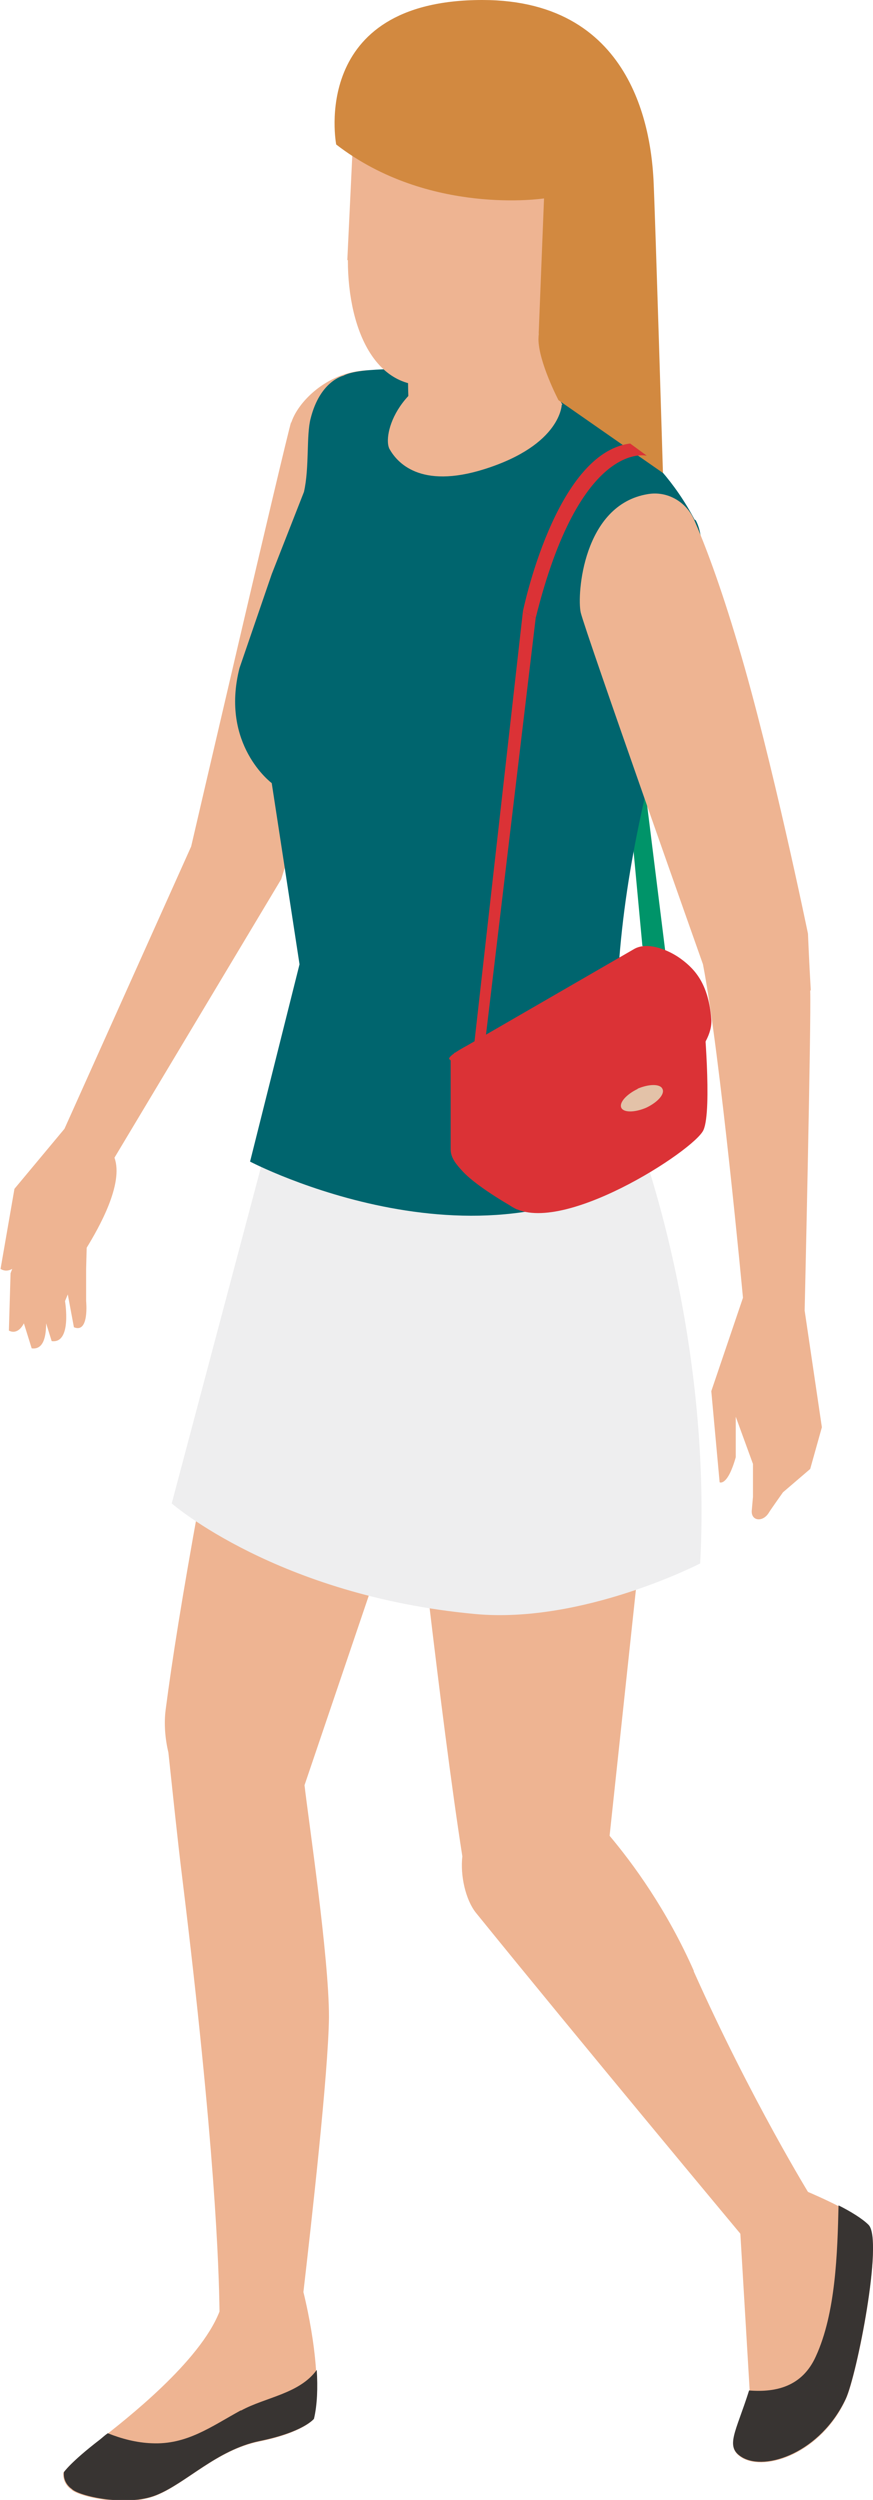 <?xml version="1.0" encoding="UTF-8"?>
<svg id="Calque_2" xmlns="http://www.w3.org/2000/svg" viewBox="0 0 15.71 44.98">
  <defs>
    <style>
      .cls-1 {
        fill: #383432;
      }

      .cls-2 {
        fill: #eeeeef;
      }

      .cls-3 {
        fill: #db3236;
      }

      .cls-4 {
        fill: #00656e;
      }

      .cls-5 {
        fill: #d28940;
      }

      .cls-6 {
        fill: #e3c2a8;
      }

      .cls-7 {
        fill: #009469;
      }

      .cls-8 {
        fill: #eeb492;
      }
    </style>
  </defs>
  <g id="_Éléments_Mise_en_page" data-name="Éléments_Mise_en_page">
    <g>
      <polygon class="cls-7" points="11.26 13.8 11.56 17.02 11.97 17.1 11.56 13.8 11.26 13.8"/>
      <path class="cls-8" d="M5.24,7.59c-.11.36-1.8,7.64-1.8,7.64l-2.28,5.08-.9,1.08-.25,1.44s.09.07.21,0c-.02.05-.03.08-.03.08l-.03,1.03s.15.1.27-.13l.14.45c.22.03.26-.23.26-.45l.1.32c.37.05.24-.72.24-.72l.05-.12.11.59c.28.12.22-.47.22-.47v-.58s.01-.38.01-.38c.22-.36.67-1.15.5-1.62l3-5.01s1.28-4.14,1.98-6.12c.7-1.98.82-2.56.82-2.56-1.32-1.07-2.45-.09-2.62.47"/>
      <path class="cls-8" d="M4.93,20.04c-1.23,6.23-1.71,8.88-1.95,10.73-.03.24-.01.51.05.76.07.65.17,1.62.25,2.26.59,4.81.66,7.01.67,7.8-.35.9-1.68,1.94-2.17,2.32-.52.4-.64.58-.64.58-.02.2.14.3.14.3.12.13.99.33,1.53.11.54-.22,1.08-.81,1.85-.97.79-.16.98-.4.98-.4.2-.82-.18-2.29-.18-2.29.14-1.21.45-3.96.46-4.95,0-1.09-.37-3.55-.44-4.17l2.35-6.93-2.9-5.13Z"/>
      <path class="cls-1" d="M4.33,43.37c-.53.29-.97.62-1.6.59-.27-.01-.54-.08-.79-.18-.06.04-.11.09-.15.12-.52.4-.64.58-.64.58-.02.2.14.3.14.3.12.13.99.33,1.53.11.54-.22,1.08-.81,1.85-.97.79-.16.98-.4.98-.4.06-.25.07-.57.05-.88-.31.43-.92.49-1.36.73"/>
      <path class="cls-8" d="M14.45,39.39l-1.13.75.17,2.86c-.24.78-.45,1.03-.14,1.22.43.26,1.43-.09,1.87-1.05.2-.43.68-2.86.41-3.13-.27-.27-1.18-.64-1.18-.64"/>
      <path class="cls-1" d="M15.09,39.68c-.02.85-.05,1.94-.41,2.72-.24.53-.7.65-1.2.61-.24.76-.44,1.01-.13,1.2.43.26,1.42-.09,1.87-1.05.2-.43.68-2.86.41-3.13-.11-.11-.32-.24-.54-.35"/>
      <path class="cls-8" d="M12.49,35.47c-.49-1.11-1.1-1.94-1.52-2.44l.77-7.2s.25-1.7.25-2.31c.02-2.74-.73-2.38-.73-2.38l-5.5.89,1.66,4.18s.51,4.7.9,7.19c-.04.35.06.78.24,1.01,1.87,2.31,4.78,5.8,4.78,5.8,0,0,.17.44.85.16.59-.24.4-.85.4-.85,0,0-1.07-1.73-2.11-4.06"/>
      <path class="cls-2" d="M4.85,20.42l-1.76,6.63s1.9,1.66,5.46,1.99c1.94.18,4.05-.91,4.05-.91.22-4.14-1.1-7.62-1.1-7.62l-6.65-.09Z"/>
      <path class="cls-4" d="M12.5,9.35c-1.4-2.65-4.59-2.79-5.86-2.69-.36.03-.46.1-.46.1,0,0-.42.09-.59.77-.08.3-.02.88-.12,1.32l-.58,1.48-.58,1.69c-.35,1.38.58,2.07.58,2.07l.5,3.26-.89,3.55s4.3,2.25,7.3-.09l-.64-2.91c-.03-.15-.04-.3-.03-.45.26-3.94,1.93-7.08,1.39-8.09"/>
      <path class="cls-8" d="M8.56,6.51c-1.43.27-1.68,1.34-1.55,1.57.13.23.54.73,1.71.36,1.39-.44,1.39-1.17,1.39-1.17,0,0-.63-.94-1.55-.76"/>
      <path class="cls-8" d="M9.69,5.7l-2.33-.25s-.07,1.69.05,2.54l2.71-.71s-.52-.91-.42-1.58"/>
      <path class="cls-8" d="M6.26,4.68c0,1.29.54,2.53,1.77,2.2,0,0,2.12-.63,2.39-1.98l.35-2.38-4.38-.78-.14,2.94Z"/>
      <path class="cls-5" d="M8.68,0c-3.13,0-2.63,2.6-2.63,2.6,1.67,1.29,3.74.97,3.74.97l-.1,2.53c0,.41.36,1.1.36,1.1l1.88,1.31s-.14-4.67-.17-5.28c-.04-.7-.27-3.23-3.08-3.23"/>
      <path class="cls-8" d="M14.59,17.81c-.03-.51-.05-1.01-.05-1.01,0,0-.65-3.16-1.25-5.17-.34-1.15-.62-1.87-.8-2.28-.14-.32-.48-.52-.83-.46-1.17.19-1.28,1.81-1.21,2.13.09.37,2.2,6.33,2.2,6.33.31,1.6.72,6,.72,6l-.57,1.68.15,1.64s.14.08.29-.45v-.73s.31.85.31.85v.59s-.02.23-.02.23c-.03.21.2.24.31.05.03-.05.25-.36.25-.36l.49-.42.21-.75-.31-2.1s.12-5.23.1-5.75"/>
      <path class="cls-3" d="M8.11,19.08v1.6c0,.16.11.28.22.4.28.3.97.68.97.68l.06-2.61-1.18-.21-.08.13Z"/>
      <path class="cls-3" d="M9.14,19.23l.04,2.46c.85.61,3.33-1,3.48-1.36.16-.36,0-2.07,0-2.07l-3.52.97Z"/>
      <path class="cls-3" d="M12.25,17.25c-.22-.16-.59-.31-.83-.18l-3.01,1.74s-.44.23-.3.26c.35.09.85.64.85.64.89,1.31,3.93-.35,3.84-1.38-.05-.59-.26-.87-.55-1.08"/>
      <path class="cls-6" d="M11.48,19.59c-.21.1-.34.25-.3.34.04.09.24.09.45,0,.21-.1.34-.25.29-.34-.04-.09-.24-.09-.45,0"/>
      <polygon class="cls-3" points="8.47 19.35 8.65 19.42 9.64 11.12 9.41 11 8.47 19.35"/>
      <path class="cls-3" d="M9.41,11l.23.12c.8-3.23,2-2.92,2-2.92l-.3-.22c-1.35.17-1.93,3.02-1.93,3.02"/>
    </g>
  </g>
</svg>